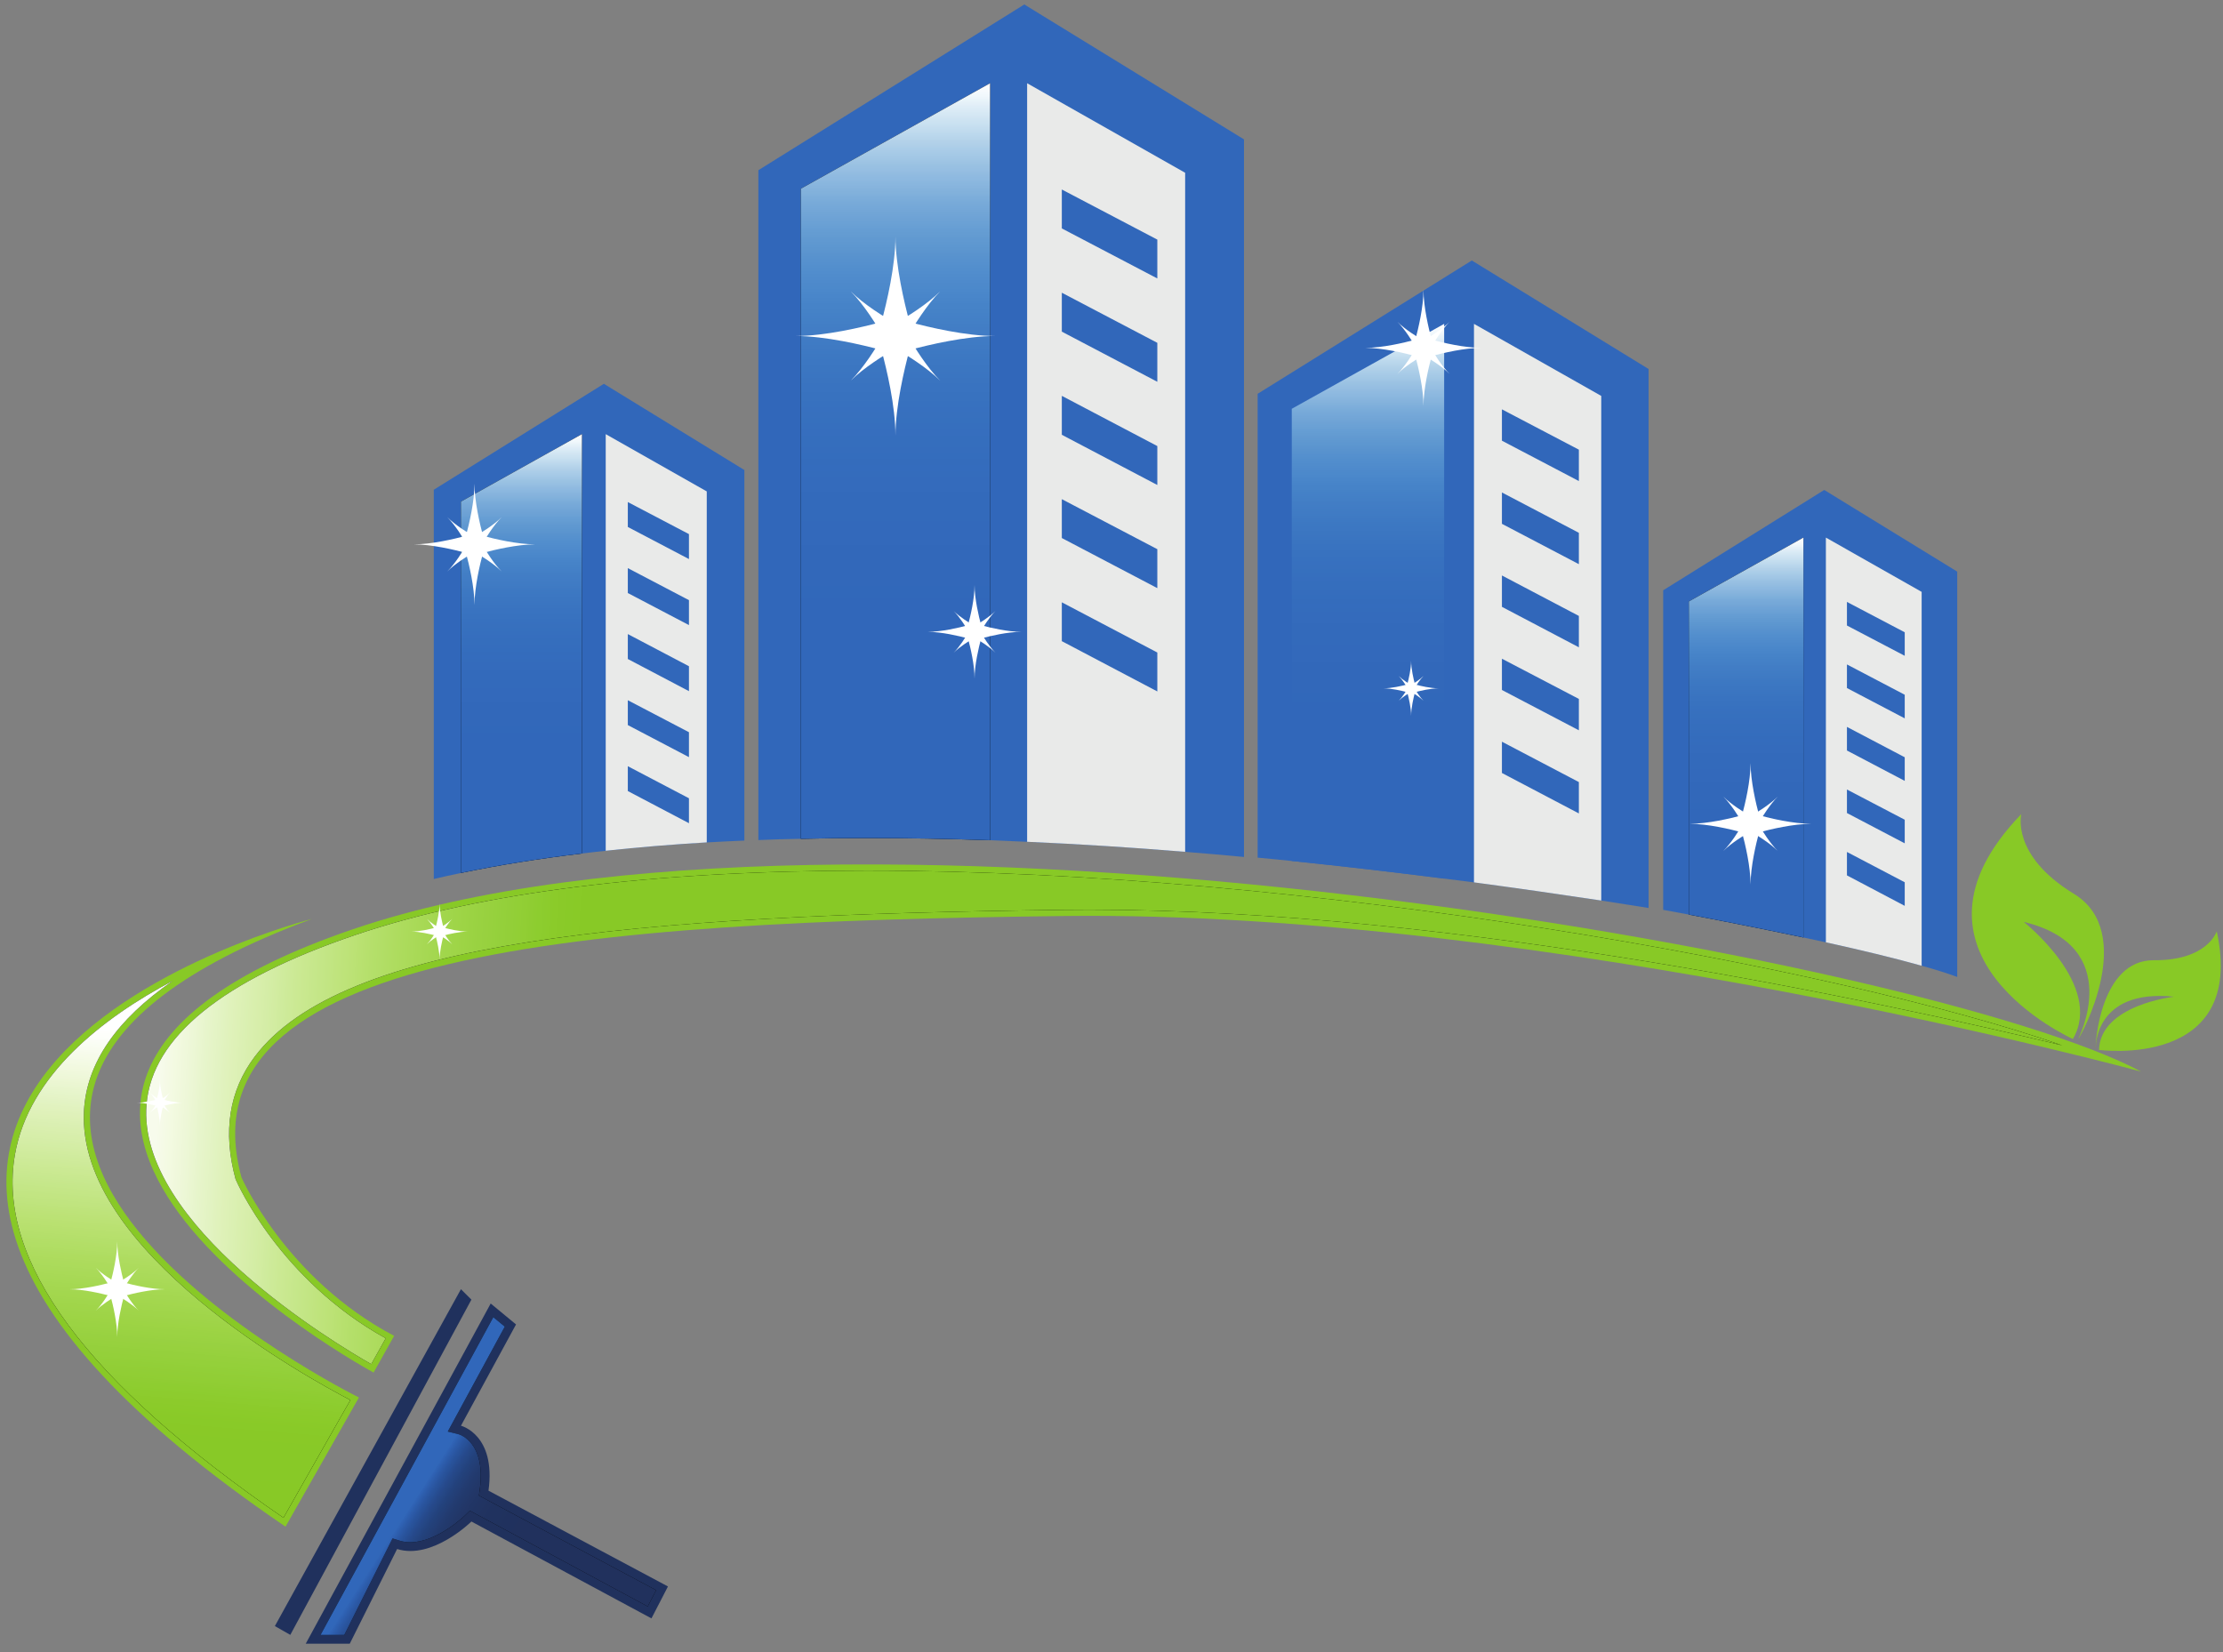 <svg width="257" height="191" viewBox="0 0 257 191" fill="none" xmlns="http://www.w3.org/2000/svg">
<rect x="0" y="0" width="257" height="191" fill="#808080" stroke="none"/>
<path d="M86.058 54.344V97.186C84.58 97.248 83.136 97.32 81.709 97.4C77.657 97.644 73.757 97.96 70.029 98.367C69.101 98.46 68.186 98.572 67.279 98.684C62.309 99.275 57.647 100.028 53.287 100.934C52.228 101.158 51.179 101.382 50.148 101.629V56.625L69.814 44.375L86.058 54.344Z" fill="#3167BA"/>
<path d="M79.65 64.637L72.582 60.928V58.047L79.65 61.754V64.637ZM79.65 72.273L72.582 68.566V65.686L79.65 69.39V72.273ZM79.65 79.911L72.582 76.193V73.312L79.65 77.029V79.911ZM79.65 87.539L72.582 83.833V80.96L79.65 84.657V87.539ZM79.65 95.178L72.582 91.461V88.588L79.65 92.295V95.178ZM70.027 50.195V98.363C73.755 97.956 77.656 97.64 81.708 97.396V56.815L70.027 50.195Z" fill="#E9EAE9"/>
<path d="M67.278 50.195V98.68C62.308 99.271 57.645 100.025 53.285 100.93V57.995L67.278 50.195Z" fill="black"/>
<path d="M67.278 50.195V98.68C62.308 99.271 57.645 100.025 53.285 100.93V57.995L67.278 50.195Z" fill="url(#paint0_linear_37_39711)"/>
<path d="M190.591 42.663V104.979C188.782 104.698 186.952 104.415 185.12 104.119C180.287 103.39 175.381 102.686 170.407 102.018C169.267 101.876 168.113 101.722 166.959 101.583C161.157 100.839 155.277 100.16 149.34 99.545C148.035 99.418 146.717 99.276 145.395 99.159V45.532L170.156 30.117L190.591 42.663Z" fill="#3167BA"/>
<path d="M182.532 55.618L173.637 50.953V47.328L182.532 51.99V55.618ZM182.532 65.228L173.637 60.564V56.94L182.532 61.603V65.228ZM182.532 74.84L173.637 70.161V66.536L182.532 71.213V74.84ZM182.532 84.436L173.637 79.775V76.16L182.532 80.809V84.436ZM182.532 94.048L173.637 89.372V85.755L182.532 90.421V94.048ZM170.406 37.445V102.019C175.381 102.686 180.287 103.391 185.119 104.119V45.775L170.406 37.445Z" fill="#E9EAE9"/>
<path d="M166.959 37.445V101.583C161.157 100.84 155.277 100.16 149.34 99.546V47.264L166.959 37.445Z" fill="url(#paint1_linear_37_39711)"/>
<path d="M226.274 66.089V112.953C225.143 112.536 223.753 112.099 222.163 111.659C218.992 110.766 215.074 109.825 211.091 108.95C210.225 108.766 209.36 108.575 208.494 108.392C203.495 107.33 198.64 106.385 195.247 105.743C194.054 105.519 193.046 105.336 192.281 105.193V68.248L210.9 56.648L226.274 66.089Z" fill="#3167BA"/>
<path d="M220.205 75.824L213.524 72.32V69.593L220.205 73.103V75.824ZM220.205 83.055L213.524 79.551V76.822L220.205 80.325V83.055ZM220.205 90.284L213.524 86.772V84.043L220.205 87.554V90.284ZM220.205 97.505L213.524 94.001V91.282L220.205 94.775V97.505ZM220.205 104.734L213.524 101.211V98.503L220.205 102.006V104.734ZM211.09 62.156V108.95C215.072 109.825 218.991 110.765 222.161 111.659V68.43L211.09 62.156Z" fill="#E9EAE9"/>
<path d="M208.493 62.156V108.391C203.494 107.33 198.639 106.385 195.246 105.742V69.539L208.493 62.156Z" fill="black"/>
<path d="M208.493 62.156V108.391C203.494 107.33 198.639 106.385 195.246 105.742V69.539L208.493 62.156Z" fill="url(#paint2_linear_37_39711)"/>
<path d="M143.818 16.115V99.082C141.555 98.866 139.288 98.673 137.014 98.49C130.924 97.989 124.815 97.595 118.746 97.328C117.32 97.258 115.883 97.196 114.459 97.145C109.662 96.983 104.905 96.891 100.212 96.891C97.615 96.891 95.068 96.921 92.584 96.983C90.925 97.012 89.286 97.053 87.676 97.126V19.679L118.42 0.516L143.818 16.115Z" fill="#3167BA"/>
<path d="M133.798 32.195L122.757 26.41V21.91L133.798 27.703V32.195ZM133.798 44.142L122.757 38.344V33.844L133.798 39.638V44.142ZM133.798 56.074L122.757 50.27V45.768L133.798 51.574V56.074ZM133.798 68L122.757 62.206V57.713L133.798 63.496V68ZM133.798 79.944L122.757 74.13V69.639L133.798 75.444V79.944ZM118.746 9.625V97.327C124.815 97.594 130.924 97.988 137.014 98.489V19.974L118.746 9.625Z" fill="#E9EAE9"/>
<path d="M114.461 9.625V97.144C109.664 96.982 104.907 96.89 100.214 96.89C97.617 96.89 95.07 96.92 92.586 96.982V21.817L114.461 9.625Z" fill="black"/>
<path d="M114.461 9.625V97.144C109.664 96.982 104.907 96.89 100.214 96.89C97.617 96.89 95.07 96.92 92.586 96.982V21.817L114.461 9.625Z" fill="url(#paint3_linear_37_39711)"/>
<path d="M247.538 123.899C247.538 123.899 178.779 105.226 123.035 105.907C67.293 106.588 20.785 109.981 27.914 136.119C27.914 136.119 33.007 147.829 45.566 154.45L43.192 158.693C43.192 158.693 -15.96 126.782 40.815 107.434C97.588 88.088 223.099 110.829 247.538 123.899Z" fill="#88C926"/>
<path d="M42.919 157.721C38.834 155.39 15.783 141.577 16.941 127.681C17.588 119.927 25.699 113.342 41.047 108.111C55.556 103.164 75.463 100.656 100.217 100.656C151.428 100.656 212.359 111.791 238.419 120.865C218.174 115.983 168.549 105.177 126.033 105.177C125.027 105.177 124.029 105.182 123.029 105.195C72.695 105.807 39.484 108.861 29.451 122.167C26.489 126.092 25.739 130.848 27.228 136.305L27.243 136.357L27.264 136.401C27.471 136.88 32.427 148.027 44.594 154.733L42.919 157.721Z" fill="black"/>
<path d="M42.919 157.721C38.834 155.39 15.783 141.577 16.941 127.681C17.588 119.927 25.699 113.342 41.047 108.111C55.556 103.164 75.463 100.656 100.217 100.656C151.428 100.656 212.359 111.791 238.419 120.865C218.174 115.983 168.549 105.177 126.033 105.177C125.027 105.177 124.029 105.182 123.029 105.195C72.695 105.807 39.484 108.861 29.451 122.167C26.489 126.092 25.739 130.848 27.228 136.305L27.243 136.357L27.264 136.401C27.471 136.88 32.427 148.027 44.594 154.733L42.919 157.721Z" fill="url(#paint4_linear_37_39711)"/>
<path d="M36.063 106.242C36.063 106.242 -41.331 125.933 33.008 176.512L41.495 161.576C41.495 161.576 -24.697 128.742 36.063 106.242Z" fill="#88C926"/>
<path d="M32.77 175.483C10.016 159.872 -0.428 145.743 1.73 133.478C3.341 124.319 11.833 117.719 19.989 113.391C13.442 117.901 9.998 122.932 9.706 128.436C8.842 144.735 35.744 159.404 40.507 161.869L32.77 175.483Z" fill="black"/>
<path d="M32.77 175.483C10.016 159.872 -0.428 145.743 1.73 133.478C3.341 124.319 11.833 117.719 19.989 113.391C13.442 117.901 9.998 122.932 9.706 128.436C8.842 144.735 35.744 159.404 40.507 161.869L32.77 175.483Z" fill="url(#paint5_linear_37_39711)"/>
<path d="M53.289 149.055L54.499 150.262L33.561 189.022L31.777 188.006L53.289 149.055Z" fill="#20315D"/>
<path d="M56.729 150.711L59.657 153.13L53.291 164.842C53.291 164.842 57.365 165.859 56.475 172.35L77.222 183.426L75.314 187.117L54.5 175.916C54.5 175.916 49.984 180.37 45.909 179.097L40.435 190.045H35.344L56.729 150.711Z" fill="#20315D"/>
<path d="M37.055 189.03L57.031 152.289L58.36 153.383L51.768 165.515L53.045 165.833C53.161 165.868 56.209 166.784 55.466 172.218L55.369 172.92L75.857 183.855L74.882 185.736L54.322 174.668L53.786 175.194C53.753 175.225 50.57 178.314 47.445 178.314C47.014 178.314 46.599 178.254 46.211 178.131L45.383 177.872L39.804 189.03H37.055Z" fill="black"/>
<path d="M37.055 189.03L57.031 152.289L58.36 153.383L51.768 165.515L53.045 165.833C53.161 165.868 56.209 166.784 55.466 172.218L55.369 172.92L75.857 183.855L74.882 185.736L54.322 174.668L53.786 175.194C53.753 175.225 50.57 178.314 47.445 178.314C47.014 178.314 46.599 178.254 46.211 178.131L45.383 177.872L39.804 189.03H37.055Z" fill="url(#paint6_linear_37_39711)"/>
<path d="M51.276 108.168C51.92 107.996 53.115 107.714 54.083 107.709C53.118 107.709 51.92 107.423 51.276 107.251C51.106 106.608 50.822 105.414 50.818 104.445C50.818 105.41 50.533 106.608 50.359 107.251C49.716 107.423 48.519 107.709 47.551 107.709C48.522 107.714 49.718 107.996 50.359 108.168C50.533 108.813 50.818 110.009 50.818 110.974C50.822 110.005 51.106 108.811 51.276 108.168Z" fill="white"/>
<path d="M50.816 108.121C51.181 108.333 51.845 108.741 52.283 109.175C51.847 108.741 51.44 108.076 51.23 107.709C51.44 107.345 51.847 106.682 52.283 106.242C51.847 106.679 51.183 107.089 50.816 107.298C50.447 107.089 49.783 106.679 49.352 106.242C49.783 106.682 50.194 107.345 50.404 107.709C50.194 108.079 49.783 108.741 49.352 109.175C49.786 108.741 50.451 108.333 50.816 108.121Z" fill="white"/>
<path d="M18.859 127.866C19.376 127.73 20.337 127.5 21.12 127.496C20.341 127.496 19.376 127.27 18.859 127.129C18.722 126.611 18.491 125.649 18.488 124.867C18.488 125.644 18.261 126.611 18.122 127.129C17.602 127.27 16.638 127.496 15.859 127.496C16.642 127.5 17.602 127.73 18.122 127.866C18.261 128.385 18.488 129.351 18.488 130.127C18.491 129.346 18.722 128.383 18.859 127.866Z" fill="white"/>
<path d="M18.489 127.833C18.785 128.003 19.318 128.332 19.671 128.68C19.321 128.332 18.992 127.796 18.822 127.5C18.992 127.206 19.321 126.674 19.671 126.32C19.321 126.67 18.786 127.001 18.489 127.169C18.195 127.001 17.658 126.67 17.309 126.32C17.658 126.674 17.991 127.206 18.159 127.5C17.991 127.797 17.658 128.332 17.309 128.68C17.662 128.332 18.197 128.003 18.489 127.833Z" fill="white"/>
<path d="M14.333 149.836C15.418 149.545 17.441 149.066 19.083 149.06C17.447 149.06 15.42 148.576 14.333 148.284C14.041 147.199 13.563 145.174 13.553 143.531C13.553 145.169 13.075 147.195 12.781 148.284C11.693 148.576 9.663 149.06 8.027 149.06C9.67 149.066 11.693 149.545 12.781 149.836C13.075 150.927 13.553 152.954 13.553 154.584C13.563 152.944 14.041 150.923 14.333 149.836Z" fill="white"/>
<path d="M13.554 149.756C14.175 150.113 15.299 150.805 16.038 151.536C15.304 150.805 14.608 149.68 14.253 149.059C14.608 148.441 15.304 147.318 16.038 146.578C15.304 147.314 14.175 148.004 13.554 148.361C12.936 148.004 11.807 147.314 11.074 146.578C11.807 147.318 12.505 148.441 12.858 149.059C12.505 149.68 11.807 150.805 11.074 151.536C11.813 150.805 12.936 150.113 13.554 149.756Z" fill="white"/>
<path d="M55.84 63.924C57.218 63.551 59.789 62.943 61.874 62.934C59.796 62.934 57.221 62.323 55.84 61.952C55.47 60.569 54.862 57.998 54.855 55.914C54.855 57.992 54.242 60.565 53.869 61.952C52.488 62.323 49.91 62.934 47.832 62.934C49.919 62.943 52.488 63.551 53.869 63.924C54.242 65.305 54.855 67.879 54.855 69.953C54.862 67.871 55.47 65.301 55.84 63.924Z" fill="white"/>
<path d="M54.854 63.815C55.639 64.271 57.064 65.15 58.007 66.08C57.073 65.15 56.19 63.719 55.738 62.934C56.19 62.145 57.073 60.722 58.007 59.781C57.073 60.713 55.641 61.595 54.854 62.044C54.065 61.595 52.632 60.713 51.699 59.781C52.632 60.722 53.516 62.145 53.965 62.934C53.516 63.72 52.632 65.15 51.699 66.08C52.639 65.15 54.067 64.271 54.854 63.815Z" fill="white"/>
<path d="M203.366 96.234C204.745 95.865 207.316 95.254 209.4 95.246C207.324 95.246 204.746 94.634 203.366 94.263C202.997 92.883 202.389 90.311 202.381 88.227C202.381 90.305 201.768 92.878 201.395 94.263C200.015 94.634 197.437 95.246 195.359 95.246C197.446 95.254 200.015 95.865 201.395 96.234C201.768 97.616 202.381 100.192 202.381 102.266C202.389 100.181 202.997 97.614 203.366 96.234Z" fill="white"/>
<path d="M202.381 96.129C203.166 96.585 204.591 97.464 205.534 98.393C204.602 97.464 203.718 96.033 203.264 95.246C203.718 94.46 204.602 93.036 205.534 92.094C204.602 93.026 203.17 93.908 202.381 94.359C201.592 93.908 200.159 93.026 199.227 92.094C200.159 93.036 201.044 94.46 201.492 95.246C201.044 96.035 200.159 97.464 199.227 98.393C200.168 97.464 201.595 96.585 202.381 96.129Z" fill="white"/>
<path d="M105.142 40.468C107.407 39.857 111.621 38.862 115.04 38.847C111.634 38.847 107.407 37.841 105.142 37.231C104.535 34.966 103.535 30.75 103.522 27.328C103.522 30.733 102.518 34.964 101.906 37.231C99.637 37.841 95.41 38.847 92.004 38.847C95.425 38.862 99.637 39.857 101.906 40.468C102.518 42.737 103.522 46.957 103.522 50.367C103.535 46.948 104.535 42.729 105.142 40.468Z" fill="white"/>
<path d="M103.523 40.297C104.81 41.044 107.152 42.484 108.698 44.014C107.167 42.484 105.716 40.142 104.977 38.847C105.716 37.561 107.167 35.22 108.698 33.68C107.167 35.206 104.816 36.651 103.523 37.392C102.23 36.651 99.878 35.206 98.348 33.68C99.878 35.22 101.33 37.561 102.068 38.847C101.33 40.142 99.878 42.484 98.348 44.014C99.894 42.484 102.232 41.044 103.523 40.297Z" fill="white"/>
<path d="M113.429 73.812C114.492 73.527 116.472 73.058 118.078 73.052C116.48 73.052 114.492 72.58 113.429 72.292C113.145 71.228 112.675 69.248 112.669 67.641C112.669 69.24 112.196 71.226 111.908 72.292C110.844 72.58 108.859 73.052 107.258 73.052C108.865 73.058 110.844 73.527 111.908 73.812C112.196 74.878 112.669 76.862 112.669 78.46C112.675 76.853 113.145 74.874 113.429 73.812Z" fill="white"/>
<path d="M112.671 73.734C113.275 74.083 114.374 74.763 115.1 75.48C114.381 74.763 113.701 73.661 113.353 73.054C113.701 72.448 114.381 71.35 115.1 70.625C114.381 71.344 113.277 72.023 112.671 72.372C112.061 72.023 110.959 71.344 110.238 70.625C110.959 71.35 111.64 72.448 111.986 73.054C111.64 73.661 110.959 74.763 110.238 75.48C110.964 74.763 112.064 74.083 112.671 73.734Z" fill="white"/>
<path d="M165.512 41.165C166.835 40.805 169.293 40.226 171.29 40.218C169.299 40.218 166.835 39.632 165.512 39.275C165.161 37.959 164.573 35.496 164.568 33.5C164.568 35.486 163.98 37.955 163.629 39.275C162.306 39.632 159.835 40.218 157.852 40.218C159.848 40.226 162.306 40.805 163.629 41.165C163.98 42.487 164.568 44.95 164.568 46.933C164.573 44.939 165.161 42.485 165.512 41.165Z" fill="white"/>
<path d="M164.566 41.064C165.319 41.498 166.685 42.337 167.586 43.233C166.691 42.337 165.851 40.972 165.411 40.216C165.851 39.465 166.691 38.103 167.586 37.203C166.691 38.093 165.319 38.937 164.566 39.37C163.811 38.937 162.442 38.093 161.551 37.203C162.442 38.103 163.286 39.465 163.719 40.216C163.286 40.972 162.442 42.337 161.551 43.233C162.448 42.337 163.811 41.498 164.566 41.064Z" fill="white"/>
<path d="M163.584 80.034C164.215 79.864 165.381 79.587 166.329 79.583C165.384 79.583 164.215 79.305 163.584 79.135C163.418 78.508 163.141 77.34 163.139 76.391C163.139 77.336 162.858 78.506 162.693 79.135C162.059 79.305 160.89 79.583 159.941 79.583C160.892 79.587 162.059 79.864 162.693 80.034C162.858 80.661 163.139 81.833 163.139 82.776C163.141 81.827 163.418 80.661 163.584 80.034Z" fill="white"/>
<path d="M163.139 79.993C163.491 80.2 164.145 80.598 164.57 81.022C164.148 80.598 163.745 79.949 163.542 79.59C163.745 79.23 164.148 78.584 164.57 78.156C164.148 78.581 163.496 78.98 163.139 79.186C162.78 78.98 162.127 78.581 161.703 78.156C162.127 78.584 162.529 79.23 162.736 79.59C162.529 79.949 162.127 80.598 161.703 81.022C162.132 80.598 162.78 80.2 163.139 79.993Z" fill="white"/>
<path d="M233.685 94.125C233.685 94.125 232.436 98.873 239.764 103.343C247.094 107.815 240.587 119.803 240.257 120.129C240.257 120.129 245.796 109.432 233.96 106.587C233.96 106.587 243.257 113.909 239.647 120.129C239.647 120.129 217.949 110.389 233.685 94.125Z" fill="#88C926"/>
<path d="M256.278 107.672C256.278 107.672 255.23 111.071 249.01 111.02C242.791 110.968 242.207 120.834 242.288 121.159C242.288 121.159 242.099 114.303 251.341 115.236C251.341 115.236 242.818 116.183 242.664 121.391C242.664 121.391 259.743 123.701 256.278 107.672Z" fill="#88C926"/>
<defs>
<linearGradient id="paint0_linear_37_39711" x1="60.281" y1="50.195" x2="60.281" y2="100.93" gradientUnits="userSpaceOnUse">
<stop stop-color="white"/>
<stop offset="0.004" stop-color="#FCFDFE"/>
<stop offset="0.008" stop-color="#F8FBFD"/>
<stop offset="0.012" stop-color="#F5F9FD"/>
<stop offset="0.016" stop-color="#F1F8FC"/>
<stop offset="0.02" stop-color="#EDF5FB"/>
<stop offset="0.023" stop-color="#E8F3F9"/>
<stop offset="0.027" stop-color="#E4F0F8"/>
<stop offset="0.031" stop-color="#DFEDF7"/>
<stop offset="0.035" stop-color="#DBEBF6"/>
<stop offset="0.039" stop-color="#D7E9F4"/>
<stop offset="0.043" stop-color="#D3E6F3"/>
<stop offset="0.047" stop-color="#CFE4F2"/>
<stop offset="0.051" stop-color="#CCE2F1"/>
<stop offset="0.055" stop-color="#C8E0F0"/>
<stop offset="0.059" stop-color="#C4DDEF"/>
<stop offset="0.062" stop-color="#C1DBEE"/>
<stop offset="0.066" stop-color="#BDD9ED"/>
<stop offset="0.07" stop-color="#B9D6EC"/>
<stop offset="0.074" stop-color="#B6D4EA"/>
<stop offset="0.078" stop-color="#B2D1E9"/>
<stop offset="0.082" stop-color="#AFCFE8"/>
<stop offset="0.086" stop-color="#ABCDE8"/>
<stop offset="0.09" stop-color="#A8CBE7"/>
<stop offset="0.094" stop-color="#A5C9E6"/>
<stop offset="0.098" stop-color="#A2C7E5"/>
<stop offset="0.102" stop-color="#9FC5E4"/>
<stop offset="0.105" stop-color="#9CC3E3"/>
<stop offset="0.109" stop-color="#99C1E2"/>
<stop offset="0.113" stop-color="#97BFE2"/>
<stop offset="0.117" stop-color="#94BDE1"/>
<stop offset="0.121" stop-color="#91BBE0"/>
<stop offset="0.125" stop-color="#8EB9E0"/>
<stop offset="0.129" stop-color="#8CB8DF"/>
<stop offset="0.133" stop-color="#89B6DE"/>
<stop offset="0.137" stop-color="#87B4DD"/>
<stop offset="0.141" stop-color="#84B2DC"/>
<stop offset="0.145" stop-color="#81B1DB"/>
<stop offset="0.148" stop-color="#7FAFDB"/>
<stop offset="0.152" stop-color="#7CADDA"/>
<stop offset="0.156" stop-color="#79ABD9"/>
<stop offset="0.16" stop-color="#77A9D8"/>
<stop offset="0.164" stop-color="#75A8D8"/>
<stop offset="0.168" stop-color="#73A6D7"/>
<stop offset="0.172" stop-color="#71A5D6"/>
<stop offset="0.176" stop-color="#6FA3D6"/>
<stop offset="0.18" stop-color="#6DA2D5"/>
<stop offset="0.184" stop-color="#6BA1D5"/>
<stop offset="0.188" stop-color="#69A0D4"/>
<stop offset="0.191" stop-color="#679ED4"/>
<stop offset="0.195" stop-color="#659DD3"/>
<stop offset="0.199" stop-color="#649CD2"/>
<stop offset="0.203" stop-color="#629AD1"/>
<stop offset="0.207" stop-color="#6099D1"/>
<stop offset="0.211" stop-color="#5F98D0"/>
<stop offset="0.215" stop-color="#5D97D0"/>
<stop offset="0.219" stop-color="#5C96CF"/>
<stop offset="0.223" stop-color="#5B94CF"/>
<stop offset="0.227" stop-color="#5993CE"/>
<stop offset="0.23" stop-color="#5892CE"/>
<stop offset="0.234" stop-color="#5691CE"/>
<stop offset="0.238" stop-color="#5590CE"/>
<stop offset="0.242" stop-color="#538FCD"/>
<stop offset="0.246" stop-color="#528ECD"/>
<stop offset="0.25" stop-color="#518DCD"/>
<stop offset="0.254" stop-color="#508CCC"/>
<stop offset="0.258" stop-color="#4F8BCC"/>
<stop offset="0.262" stop-color="#4E8ACC"/>
<stop offset="0.266" stop-color="#4D89CB"/>
<stop offset="0.27" stop-color="#4C89CB"/>
<stop offset="0.273" stop-color="#4B88CB"/>
<stop offset="0.277" stop-color="#4A87CA"/>
<stop offset="0.281" stop-color="#4986CA"/>
<stop offset="0.285" stop-color="#4885C9"/>
<stop offset="0.289" stop-color="#4784C9"/>
<stop offset="0.293" stop-color="#4683C8"/>
<stop offset="0.297" stop-color="#4683C8"/>
<stop offset="0.301" stop-color="#4582C7"/>
<stop offset="0.305" stop-color="#4481C7"/>
<stop offset="0.309" stop-color="#4480C7"/>
<stop offset="0.312" stop-color="#4380C6"/>
<stop offset="0.316" stop-color="#437FC6"/>
<stop offset="0.32" stop-color="#427EC5"/>
<stop offset="0.324" stop-color="#427DC5"/>
<stop offset="0.328" stop-color="#417DC5"/>
<stop offset="0.332" stop-color="#417CC5"/>
<stop offset="0.336" stop-color="#407CC4"/>
<stop offset="0.34" stop-color="#407BC4"/>
<stop offset="0.344" stop-color="#3F7BC4"/>
<stop offset="0.348" stop-color="#3F7AC3"/>
<stop offset="0.352" stop-color="#3E79C3"/>
<stop offset="0.355" stop-color="#3D79C3"/>
<stop offset="0.359" stop-color="#3D78C2"/>
<stop offset="0.363" stop-color="#3C78C2"/>
<stop offset="0.367" stop-color="#3C77C2"/>
<stop offset="0.371" stop-color="#3C77C2"/>
<stop offset="0.375" stop-color="#3B76C1"/>
<stop offset="0.379" stop-color="#3B76C1"/>
<stop offset="0.383" stop-color="#3B75C1"/>
<stop offset="0.387" stop-color="#3A75C1"/>
<stop offset="0.391" stop-color="#3A74C0"/>
<stop offset="0.395" stop-color="#3A74C0"/>
<stop offset="0.398" stop-color="#3973C0"/>
<stop offset="0.406" stop-color="#3973C0"/>
<stop offset="0.41" stop-color="#3872BF"/>
<stop offset="0.414" stop-color="#3872BF"/>
<stop offset="0.418" stop-color="#3872BF"/>
<stop offset="0.422" stop-color="#3771BF"/>
<stop offset="0.426" stop-color="#3771BF"/>
<stop offset="0.43" stop-color="#3770BF"/>
<stop offset="0.438" stop-color="#3770BE"/>
<stop offset="0.445" stop-color="#3670BE"/>
<stop offset="0.453" stop-color="#366FBE"/>
<stop offset="0.461" stop-color="#366EBE"/>
<stop offset="0.469" stop-color="#356EBD"/>
<stop offset="0.477" stop-color="#356EBD"/>
<stop offset="0.484" stop-color="#356DBD"/>
<stop offset="0.492" stop-color="#346DBD"/>
<stop offset="0.5" stop-color="#346CBC"/>
<stop offset="0.508" stop-color="#346CBD"/>
<stop offset="0.516" stop-color="#346CBC"/>
<stop offset="0.523" stop-color="#346BBC"/>
<stop offset="0.531" stop-color="#346BBC"/>
<stop offset="0.547" stop-color="#336ABB"/>
<stop offset="0.562" stop-color="#336ABB"/>
<stop offset="0.594" stop-color="#3369BB"/>
<stop offset="0.625" stop-color="#3268BA"/>
<stop offset="0.641" stop-color="#3268BA"/>
<stop offset="0.656" stop-color="#3268BA"/>
<stop offset="0.672" stop-color="#3168BA"/>
<stop offset="0.688" stop-color="#3167BA"/>
<stop offset="0.75" stop-color="#3167BA"/>
<stop offset="0.766" stop-color="#3167BA"/>
<stop offset="0.781" stop-color="#3167BA"/>
<stop offset="0.812" stop-color="#3167BA"/>
<stop offset="0.875" stop-color="#3167BA"/>
<stop offset="1" stop-color="#3167BA"/>
</linearGradient>
<linearGradient id="paint1_linear_37_39711" x1="158.148" y1="37.445" x2="158.148" y2="101.583" gradientUnits="userSpaceOnUse">
<stop stop-color="white"/>
<stop offset="0.004" stop-color="#FCFDFE"/>
<stop offset="0.008" stop-color="#F8FBFD"/>
<stop offset="0.012" stop-color="#F5F9FD"/>
<stop offset="0.016" stop-color="#F1F8FC"/>
<stop offset="0.02" stop-color="#EDF5FB"/>
<stop offset="0.023" stop-color="#E8F3F9"/>
<stop offset="0.027" stop-color="#E4F0F8"/>
<stop offset="0.031" stop-color="#DFEDF7"/>
<stop offset="0.035" stop-color="#DBEBF6"/>
<stop offset="0.039" stop-color="#D7E9F4"/>
<stop offset="0.043" stop-color="#D3E6F3"/>
<stop offset="0.047" stop-color="#CFE4F2"/>
<stop offset="0.051" stop-color="#CCE2F1"/>
<stop offset="0.055" stop-color="#C8E0F0"/>
<stop offset="0.059" stop-color="#C4DDEF"/>
<stop offset="0.062" stop-color="#C1DBEE"/>
<stop offset="0.066" stop-color="#BDD9ED"/>
<stop offset="0.07" stop-color="#B9D6EC"/>
<stop offset="0.074" stop-color="#B6D4EA"/>
<stop offset="0.078" stop-color="#B2D1E9"/>
<stop offset="0.082" stop-color="#AFCFE8"/>
<stop offset="0.086" stop-color="#ABCDE8"/>
<stop offset="0.09" stop-color="#A8CBE7"/>
<stop offset="0.094" stop-color="#A5C9E6"/>
<stop offset="0.098" stop-color="#A2C7E5"/>
<stop offset="0.102" stop-color="#9FC5E4"/>
<stop offset="0.105" stop-color="#9CC3E3"/>
<stop offset="0.109" stop-color="#99C1E2"/>
<stop offset="0.113" stop-color="#97BFE2"/>
<stop offset="0.117" stop-color="#94BDE1"/>
<stop offset="0.121" stop-color="#91BBE0"/>
<stop offset="0.125" stop-color="#8EB9E0"/>
<stop offset="0.129" stop-color="#8CB8DF"/>
<stop offset="0.133" stop-color="#89B6DE"/>
<stop offset="0.137" stop-color="#87B4DD"/>
<stop offset="0.141" stop-color="#84B2DC"/>
<stop offset="0.145" stop-color="#81B1DB"/>
<stop offset="0.148" stop-color="#7FAFDB"/>
<stop offset="0.152" stop-color="#7CADDA"/>
<stop offset="0.156" stop-color="#79ABD9"/>
<stop offset="0.16" stop-color="#77A9D8"/>
<stop offset="0.164" stop-color="#75A8D8"/>
<stop offset="0.168" stop-color="#73A6D7"/>
<stop offset="0.172" stop-color="#71A5D6"/>
<stop offset="0.176" stop-color="#6FA3D6"/>
<stop offset="0.18" stop-color="#6DA2D5"/>
<stop offset="0.184" stop-color="#6BA1D5"/>
<stop offset="0.188" stop-color="#69A0D4"/>
<stop offset="0.191" stop-color="#679ED4"/>
<stop offset="0.195" stop-color="#659DD3"/>
<stop offset="0.199" stop-color="#649CD2"/>
<stop offset="0.203" stop-color="#629AD1"/>
<stop offset="0.207" stop-color="#6099D1"/>
<stop offset="0.211" stop-color="#5F98D0"/>
<stop offset="0.215" stop-color="#5D97D0"/>
<stop offset="0.219" stop-color="#5C96CF"/>
<stop offset="0.223" stop-color="#5B94CF"/>
<stop offset="0.227" stop-color="#5993CE"/>
<stop offset="0.23" stop-color="#5892CE"/>
<stop offset="0.234" stop-color="#5691CE"/>
<stop offset="0.238" stop-color="#5590CE"/>
<stop offset="0.242" stop-color="#538FCD"/>
<stop offset="0.246" stop-color="#528ECD"/>
<stop offset="0.25" stop-color="#518DCD"/>
<stop offset="0.254" stop-color="#508CCC"/>
<stop offset="0.258" stop-color="#4F8BCC"/>
<stop offset="0.262" stop-color="#4E8ACC"/>
<stop offset="0.266" stop-color="#4D89CB"/>
<stop offset="0.27" stop-color="#4C89CB"/>
<stop offset="0.273" stop-color="#4B88CB"/>
<stop offset="0.277" stop-color="#4A87CA"/>
<stop offset="0.281" stop-color="#4986CA"/>
<stop offset="0.285" stop-color="#4885C9"/>
<stop offset="0.289" stop-color="#4784C9"/>
<stop offset="0.293" stop-color="#4683C8"/>
<stop offset="0.297" stop-color="#4683C8"/>
<stop offset="0.301" stop-color="#4582C7"/>
<stop offset="0.305" stop-color="#4481C7"/>
<stop offset="0.309" stop-color="#4480C7"/>
<stop offset="0.312" stop-color="#4380C6"/>
<stop offset="0.316" stop-color="#437FC6"/>
<stop offset="0.32" stop-color="#427EC5"/>
<stop offset="0.324" stop-color="#427DC5"/>
<stop offset="0.328" stop-color="#417DC5"/>
<stop offset="0.332" stop-color="#417CC5"/>
<stop offset="0.336" stop-color="#407CC4"/>
<stop offset="0.34" stop-color="#407BC4"/>
<stop offset="0.344" stop-color="#3F7BC4"/>
<stop offset="0.348" stop-color="#3F7AC3"/>
<stop offset="0.352" stop-color="#3E79C3"/>
<stop offset="0.355" stop-color="#3D79C3"/>
<stop offset="0.359" stop-color="#3D78C2"/>
<stop offset="0.363" stop-color="#3C78C2"/>
<stop offset="0.367" stop-color="#3C77C2"/>
<stop offset="0.371" stop-color="#3C77C2"/>
<stop offset="0.375" stop-color="#3B76C1"/>
<stop offset="0.379" stop-color="#3B76C1"/>
<stop offset="0.383" stop-color="#3B75C1"/>
<stop offset="0.387" stop-color="#3A75C1"/>
<stop offset="0.391" stop-color="#3A74C0"/>
<stop offset="0.395" stop-color="#3A74C0"/>
<stop offset="0.398" stop-color="#3973C0"/>
<stop offset="0.406" stop-color="#3973C0"/>
<stop offset="0.41" stop-color="#3872BF"/>
<stop offset="0.414" stop-color="#3872BF"/>
<stop offset="0.418" stop-color="#3872BF"/>
<stop offset="0.422" stop-color="#3771BF"/>
<stop offset="0.426" stop-color="#3771BF"/>
<stop offset="0.43" stop-color="#3770BF"/>
<stop offset="0.438" stop-color="#3770BE"/>
<stop offset="0.445" stop-color="#3670BE"/>
<stop offset="0.453" stop-color="#366FBE"/>
<stop offset="0.461" stop-color="#366EBE"/>
<stop offset="0.469" stop-color="#356EBD"/>
<stop offset="0.477" stop-color="#356EBD"/>
<stop offset="0.484" stop-color="#356DBD"/>
<stop offset="0.492" stop-color="#346DBD"/>
<stop offset="0.5" stop-color="#346CBC"/>
<stop offset="0.508" stop-color="#346CBD"/>
<stop offset="0.516" stop-color="#346CBC"/>
<stop offset="0.523" stop-color="#346BBC"/>
<stop offset="0.531" stop-color="#346BBC"/>
<stop offset="0.547" stop-color="#336ABB"/>
<stop offset="0.562" stop-color="#336ABB"/>
<stop offset="0.594" stop-color="#3369BB"/>
<stop offset="0.625" stop-color="#3268BA"/>
<stop offset="0.641" stop-color="#3268BA"/>
<stop offset="0.656" stop-color="#3268BA"/>
<stop offset="0.672" stop-color="#3168BA"/>
<stop offset="0.688" stop-color="#3167BA"/>
<stop offset="0.75" stop-color="#3167BA"/>
<stop offset="0.766" stop-color="#3167BA"/>
<stop offset="0.781" stop-color="#3167BA"/>
<stop offset="0.812" stop-color="#3167BA"/>
<stop offset="0.875" stop-color="#3167BA"/>
<stop offset="1" stop-color="#3167BA"/>
</linearGradient>
<linearGradient id="paint2_linear_37_39711" x1="201.869" y1="62.156" x2="201.869" y2="108.392" gradientUnits="userSpaceOnUse">
<stop stop-color="white"/>
<stop offset="0.004" stop-color="#FCFDFE"/>
<stop offset="0.008" stop-color="#F8FBFD"/>
<stop offset="0.012" stop-color="#F5F9FD"/>
<stop offset="0.016" stop-color="#F1F8FC"/>
<stop offset="0.02" stop-color="#EDF5FB"/>
<stop offset="0.023" stop-color="#E8F3F9"/>
<stop offset="0.027" stop-color="#E4F0F8"/>
<stop offset="0.031" stop-color="#DFEDF7"/>
<stop offset="0.035" stop-color="#DBEBF6"/>
<stop offset="0.039" stop-color="#D7E9F4"/>
<stop offset="0.043" stop-color="#D3E6F3"/>
<stop offset="0.047" stop-color="#CFE4F2"/>
<stop offset="0.051" stop-color="#CCE2F1"/>
<stop offset="0.055" stop-color="#C8E0F0"/>
<stop offset="0.059" stop-color="#C4DDEF"/>
<stop offset="0.062" stop-color="#C1DBEE"/>
<stop offset="0.066" stop-color="#BDD9ED"/>
<stop offset="0.07" stop-color="#B9D6EC"/>
<stop offset="0.074" stop-color="#B6D4EA"/>
<stop offset="0.078" stop-color="#B2D1E9"/>
<stop offset="0.082" stop-color="#AFCFE8"/>
<stop offset="0.086" stop-color="#ABCDE8"/>
<stop offset="0.09" stop-color="#A8CBE7"/>
<stop offset="0.094" stop-color="#A5C9E6"/>
<stop offset="0.098" stop-color="#A2C7E5"/>
<stop offset="0.102" stop-color="#9FC5E4"/>
<stop offset="0.105" stop-color="#9CC3E3"/>
<stop offset="0.109" stop-color="#99C1E2"/>
<stop offset="0.113" stop-color="#97BFE2"/>
<stop offset="0.117" stop-color="#94BDE1"/>
<stop offset="0.121" stop-color="#91BBE0"/>
<stop offset="0.125" stop-color="#8EB9E0"/>
<stop offset="0.129" stop-color="#8CB8DF"/>
<stop offset="0.133" stop-color="#89B6DE"/>
<stop offset="0.137" stop-color="#87B4DD"/>
<stop offset="0.141" stop-color="#84B2DC"/>
<stop offset="0.145" stop-color="#81B1DB"/>
<stop offset="0.148" stop-color="#7FAFDB"/>
<stop offset="0.152" stop-color="#7CADDA"/>
<stop offset="0.156" stop-color="#79ABD9"/>
<stop offset="0.16" stop-color="#77A9D8"/>
<stop offset="0.164" stop-color="#75A8D8"/>
<stop offset="0.168" stop-color="#73A6D7"/>
<stop offset="0.172" stop-color="#71A5D6"/>
<stop offset="0.176" stop-color="#6FA3D6"/>
<stop offset="0.18" stop-color="#6DA2D5"/>
<stop offset="0.184" stop-color="#6BA1D5"/>
<stop offset="0.188" stop-color="#69A0D4"/>
<stop offset="0.191" stop-color="#679ED4"/>
<stop offset="0.195" stop-color="#659DD3"/>
<stop offset="0.199" stop-color="#649CD2"/>
<stop offset="0.203" stop-color="#629AD1"/>
<stop offset="0.207" stop-color="#6099D1"/>
<stop offset="0.211" stop-color="#5F98D0"/>
<stop offset="0.215" stop-color="#5D97D0"/>
<stop offset="0.219" stop-color="#5C96CF"/>
<stop offset="0.223" stop-color="#5B94CF"/>
<stop offset="0.227" stop-color="#5993CE"/>
<stop offset="0.23" stop-color="#5892CE"/>
<stop offset="0.234" stop-color="#5691CE"/>
<stop offset="0.238" stop-color="#5590CE"/>
<stop offset="0.242" stop-color="#538FCD"/>
<stop offset="0.246" stop-color="#528ECD"/>
<stop offset="0.25" stop-color="#518DCD"/>
<stop offset="0.254" stop-color="#508CCC"/>
<stop offset="0.258" stop-color="#4F8BCC"/>
<stop offset="0.262" stop-color="#4E8ACC"/>
<stop offset="0.266" stop-color="#4D89CB"/>
<stop offset="0.27" stop-color="#4C89CB"/>
<stop offset="0.273" stop-color="#4B88CB"/>
<stop offset="0.277" stop-color="#4A87CA"/>
<stop offset="0.281" stop-color="#4986CA"/>
<stop offset="0.285" stop-color="#4885C9"/>
<stop offset="0.289" stop-color="#4784C9"/>
<stop offset="0.293" stop-color="#4683C8"/>
<stop offset="0.297" stop-color="#4683C8"/>
<stop offset="0.301" stop-color="#4582C7"/>
<stop offset="0.305" stop-color="#4481C7"/>
<stop offset="0.309" stop-color="#4480C7"/>
<stop offset="0.312" stop-color="#4380C6"/>
<stop offset="0.316" stop-color="#437FC6"/>
<stop offset="0.32" stop-color="#427EC5"/>
<stop offset="0.324" stop-color="#427DC5"/>
<stop offset="0.328" stop-color="#417DC5"/>
<stop offset="0.332" stop-color="#417CC5"/>
<stop offset="0.336" stop-color="#407CC4"/>
<stop offset="0.34" stop-color="#407BC4"/>
<stop offset="0.344" stop-color="#3F7BC4"/>
<stop offset="0.348" stop-color="#3F7AC3"/>
<stop offset="0.352" stop-color="#3E79C3"/>
<stop offset="0.355" stop-color="#3D79C3"/>
<stop offset="0.359" stop-color="#3D78C2"/>
<stop offset="0.363" stop-color="#3C78C2"/>
<stop offset="0.367" stop-color="#3C77C2"/>
<stop offset="0.371" stop-color="#3C77C2"/>
<stop offset="0.375" stop-color="#3B76C1"/>
<stop offset="0.379" stop-color="#3B76C1"/>
<stop offset="0.383" stop-color="#3B75C1"/>
<stop offset="0.387" stop-color="#3A75C1"/>
<stop offset="0.391" stop-color="#3A74C0"/>
<stop offset="0.395" stop-color="#3A74C0"/>
<stop offset="0.398" stop-color="#3973C0"/>
<stop offset="0.406" stop-color="#3973C0"/>
<stop offset="0.41" stop-color="#3872BF"/>
<stop offset="0.414" stop-color="#3872BF"/>
<stop offset="0.418" stop-color="#3872BF"/>
<stop offset="0.422" stop-color="#3771BF"/>
<stop offset="0.426" stop-color="#3771BF"/>
<stop offset="0.43" stop-color="#3770BF"/>
<stop offset="0.438" stop-color="#3770BE"/>
<stop offset="0.445" stop-color="#3670BE"/>
<stop offset="0.453" stop-color="#366FBE"/>
<stop offset="0.461" stop-color="#366EBE"/>
<stop offset="0.469" stop-color="#356EBD"/>
<stop offset="0.477" stop-color="#356EBD"/>
<stop offset="0.484" stop-color="#356DBD"/>
<stop offset="0.492" stop-color="#346DBD"/>
<stop offset="0.5" stop-color="#346CBC"/>
<stop offset="0.508" stop-color="#346CBD"/>
<stop offset="0.516" stop-color="#346CBC"/>
<stop offset="0.523" stop-color="#346BBC"/>
<stop offset="0.531" stop-color="#346BBC"/>
<stop offset="0.547" stop-color="#336ABB"/>
<stop offset="0.562" stop-color="#336ABB"/>
<stop offset="0.594" stop-color="#3369BB"/>
<stop offset="0.625" stop-color="#3268BA"/>
<stop offset="0.641" stop-color="#3268BA"/>
<stop offset="0.656" stop-color="#3268BA"/>
<stop offset="0.672" stop-color="#3168BA"/>
<stop offset="0.688" stop-color="#3167BA"/>
<stop offset="0.75" stop-color="#3167BA"/>
<stop offset="0.766" stop-color="#3167BA"/>
<stop offset="0.781" stop-color="#3167BA"/>
<stop offset="0.812" stop-color="#3167BA"/>
<stop offset="0.875" stop-color="#3167BA"/>
<stop offset="1" stop-color="#3167BA"/>
</linearGradient>
<linearGradient id="paint3_linear_37_39711" x1="103.522" y1="9.625" x2="103.522" y2="97.144" gradientUnits="userSpaceOnUse">
<stop stop-color="white"/>
<stop offset="0.004" stop-color="#FCFDFE"/>
<stop offset="0.008" stop-color="#F8FBFD"/>
<stop offset="0.012" stop-color="#F5F9FD"/>
<stop offset="0.016" stop-color="#F1F8FC"/>
<stop offset="0.02" stop-color="#EDF5FB"/>
<stop offset="0.023" stop-color="#E8F3F9"/>
<stop offset="0.027" stop-color="#E4F0F8"/>
<stop offset="0.031" stop-color="#DFEDF7"/>
<stop offset="0.035" stop-color="#DBEBF6"/>
<stop offset="0.039" stop-color="#D7E9F4"/>
<stop offset="0.043" stop-color="#D3E6F3"/>
<stop offset="0.047" stop-color="#CFE4F2"/>
<stop offset="0.051" stop-color="#CCE2F1"/>
<stop offset="0.055" stop-color="#C8E0F0"/>
<stop offset="0.059" stop-color="#C4DDEF"/>
<stop offset="0.062" stop-color="#C1DBEE"/>
<stop offset="0.066" stop-color="#BDD9ED"/>
<stop offset="0.07" stop-color="#B9D6EC"/>
<stop offset="0.074" stop-color="#B6D4EA"/>
<stop offset="0.078" stop-color="#B2D1E9"/>
<stop offset="0.082" stop-color="#AFCFE8"/>
<stop offset="0.086" stop-color="#ABCDE8"/>
<stop offset="0.09" stop-color="#A8CBE7"/>
<stop offset="0.094" stop-color="#A5C9E6"/>
<stop offset="0.098" stop-color="#A2C7E5"/>
<stop offset="0.102" stop-color="#9FC5E4"/>
<stop offset="0.105" stop-color="#9CC3E3"/>
<stop offset="0.109" stop-color="#99C1E2"/>
<stop offset="0.113" stop-color="#97BFE2"/>
<stop offset="0.117" stop-color="#94BDE1"/>
<stop offset="0.121" stop-color="#91BBE0"/>
<stop offset="0.125" stop-color="#8EB9E0"/>
<stop offset="0.129" stop-color="#8CB8DF"/>
<stop offset="0.133" stop-color="#89B6DE"/>
<stop offset="0.137" stop-color="#87B4DD"/>
<stop offset="0.141" stop-color="#84B2DC"/>
<stop offset="0.145" stop-color="#81B1DB"/>
<stop offset="0.148" stop-color="#7FAFDB"/>
<stop offset="0.152" stop-color="#7CADDA"/>
<stop offset="0.156" stop-color="#79ABD9"/>
<stop offset="0.16" stop-color="#77A9D8"/>
<stop offset="0.164" stop-color="#75A8D8"/>
<stop offset="0.168" stop-color="#73A6D7"/>
<stop offset="0.172" stop-color="#71A5D6"/>
<stop offset="0.176" stop-color="#6FA3D6"/>
<stop offset="0.18" stop-color="#6DA2D5"/>
<stop offset="0.184" stop-color="#6BA1D5"/>
<stop offset="0.188" stop-color="#69A0D4"/>
<stop offset="0.191" stop-color="#679ED4"/>
<stop offset="0.195" stop-color="#659DD3"/>
<stop offset="0.199" stop-color="#649CD2"/>
<stop offset="0.203" stop-color="#629AD1"/>
<stop offset="0.207" stop-color="#6099D1"/>
<stop offset="0.211" stop-color="#5F98D0"/>
<stop offset="0.215" stop-color="#5D97D0"/>
<stop offset="0.219" stop-color="#5C96CF"/>
<stop offset="0.223" stop-color="#5B94CF"/>
<stop offset="0.227" stop-color="#5993CE"/>
<stop offset="0.23" stop-color="#5892CE"/>
<stop offset="0.234" stop-color="#5691CE"/>
<stop offset="0.238" stop-color="#5590CE"/>
<stop offset="0.242" stop-color="#538FCD"/>
<stop offset="0.246" stop-color="#528ECD"/>
<stop offset="0.25" stop-color="#518DCD"/>
<stop offset="0.254" stop-color="#508CCC"/>
<stop offset="0.258" stop-color="#4F8BCC"/>
<stop offset="0.262" stop-color="#4E8ACC"/>
<stop offset="0.266" stop-color="#4D89CB"/>
<stop offset="0.27" stop-color="#4C89CB"/>
<stop offset="0.273" stop-color="#4B88CB"/>
<stop offset="0.277" stop-color="#4A87CA"/>
<stop offset="0.281" stop-color="#4986CA"/>
<stop offset="0.285" stop-color="#4885C9"/>
<stop offset="0.289" stop-color="#4784C9"/>
<stop offset="0.293" stop-color="#4683C8"/>
<stop offset="0.297" stop-color="#4683C8"/>
<stop offset="0.301" stop-color="#4582C7"/>
<stop offset="0.305" stop-color="#4481C7"/>
<stop offset="0.309" stop-color="#4480C7"/>
<stop offset="0.312" stop-color="#4380C6"/>
<stop offset="0.316" stop-color="#437FC6"/>
<stop offset="0.32" stop-color="#427EC5"/>
<stop offset="0.324" stop-color="#427DC5"/>
<stop offset="0.328" stop-color="#417DC5"/>
<stop offset="0.332" stop-color="#417CC5"/>
<stop offset="0.336" stop-color="#407CC4"/>
<stop offset="0.34" stop-color="#407BC4"/>
<stop offset="0.344" stop-color="#3F7BC4"/>
<stop offset="0.348" stop-color="#3F7AC3"/>
<stop offset="0.352" stop-color="#3E79C3"/>
<stop offset="0.355" stop-color="#3D79C3"/>
<stop offset="0.359" stop-color="#3D78C2"/>
<stop offset="0.363" stop-color="#3C78C2"/>
<stop offset="0.367" stop-color="#3C77C2"/>
<stop offset="0.371" stop-color="#3C77C2"/>
<stop offset="0.375" stop-color="#3B76C1"/>
<stop offset="0.379" stop-color="#3B76C1"/>
<stop offset="0.383" stop-color="#3B75C1"/>
<stop offset="0.387" stop-color="#3A75C1"/>
<stop offset="0.391" stop-color="#3A74C0"/>
<stop offset="0.395" stop-color="#3A74C0"/>
<stop offset="0.398" stop-color="#3973C0"/>
<stop offset="0.406" stop-color="#3973C0"/>
<stop offset="0.41" stop-color="#3872BF"/>
<stop offset="0.414" stop-color="#3872BF"/>
<stop offset="0.418" stop-color="#3872BF"/>
<stop offset="0.422" stop-color="#3771BF"/>
<stop offset="0.426" stop-color="#3771BF"/>
<stop offset="0.43" stop-color="#3770BF"/>
<stop offset="0.438" stop-color="#3770BE"/>
<stop offset="0.445" stop-color="#3670BE"/>
<stop offset="0.453" stop-color="#366FBE"/>
<stop offset="0.461" stop-color="#366EBE"/>
<stop offset="0.469" stop-color="#356EBD"/>
<stop offset="0.477" stop-color="#356EBD"/>
<stop offset="0.484" stop-color="#356DBD"/>
<stop offset="0.492" stop-color="#346DBD"/>
<stop offset="0.5" stop-color="#346CBC"/>
<stop offset="0.508" stop-color="#346CBD"/>
<stop offset="0.516" stop-color="#346CBC"/>
<stop offset="0.523" stop-color="#346BBC"/>
<stop offset="0.531" stop-color="#346BBC"/>
<stop offset="0.547" stop-color="#336ABB"/>
<stop offset="0.562" stop-color="#336ABB"/>
<stop offset="0.594" stop-color="#3369BB"/>
<stop offset="0.625" stop-color="#3268BA"/>
<stop offset="0.641" stop-color="#3268BA"/>
<stop offset="0.656" stop-color="#3268BA"/>
<stop offset="0.672" stop-color="#3168BA"/>
<stop offset="0.688" stop-color="#3167BA"/>
<stop offset="0.75" stop-color="#3167BA"/>
<stop offset="0.766" stop-color="#3167BA"/>
<stop offset="0.781" stop-color="#3167BA"/>
<stop offset="0.812" stop-color="#3167BA"/>
<stop offset="0.875" stop-color="#3167BA"/>
<stop offset="1" stop-color="#3167BA"/>
</linearGradient>
<linearGradient id="paint4_linear_37_39711" x1="18.259" y1="127.153" x2="236.541" y2="140.01" gradientUnits="userSpaceOnUse">
<stop stop-color="#F7FBEC"/>
<stop offset="0.004" stop-color="#F5FAE6"/>
<stop offset="0.008" stop-color="#F3FAE1"/>
<stop offset="0.012" stop-color="#F0F8DC"/>
<stop offset="0.016" stop-color="#EDF7D7"/>
<stop offset="0.02" stop-color="#EAF6D1"/>
<stop offset="0.023" stop-color="#E7F5CC"/>
<stop offset="0.027" stop-color="#E5F4C7"/>
<stop offset="0.031" stop-color="#E2F3C2"/>
<stop offset="0.035" stop-color="#E0F2BC"/>
<stop offset="0.039" stop-color="#DEF1B7"/>
<stop offset="0.043" stop-color="#DBF0B3"/>
<stop offset="0.047" stop-color="#D9EFAE"/>
<stop offset="0.051" stop-color="#D7EEAA"/>
<stop offset="0.055" stop-color="#D4EDA6"/>
<stop offset="0.059" stop-color="#D2ECA1"/>
<stop offset="0.062" stop-color="#CFEB9D"/>
<stop offset="0.066" stop-color="#CDEA98"/>
<stop offset="0.07" stop-color="#CBE993"/>
<stop offset="0.074" stop-color="#C9E88F"/>
<stop offset="0.078" stop-color="#C6E78B"/>
<stop offset="0.082" stop-color="#C4E687"/>
<stop offset="0.086" stop-color="#C2E583"/>
<stop offset="0.09" stop-color="#C0E47E"/>
<stop offset="0.094" stop-color="#BEE37A"/>
<stop offset="0.098" stop-color="#BCE276"/>
<stop offset="0.102" stop-color="#B9E171"/>
<stop offset="0.105" stop-color="#B7E06E"/>
<stop offset="0.109" stop-color="#B4DF6A"/>
<stop offset="0.113" stop-color="#B2DE67"/>
<stop offset="0.117" stop-color="#B0DD63"/>
<stop offset="0.121" stop-color="#AEDC5F"/>
<stop offset="0.125" stop-color="#ACDB5C"/>
<stop offset="0.129" stop-color="#AADA59"/>
<stop offset="0.133" stop-color="#A8D956"/>
<stop offset="0.137" stop-color="#A6D853"/>
<stop offset="0.141" stop-color="#A4D750"/>
<stop offset="0.145" stop-color="#A2D64D"/>
<stop offset="0.148" stop-color="#A0D64B"/>
<stop offset="0.152" stop-color="#9FD548"/>
<stop offset="0.156" stop-color="#9DD445"/>
<stop offset="0.16" stop-color="#9BD343"/>
<stop offset="0.164" stop-color="#99D241"/>
<stop offset="0.168" stop-color="#98D13F"/>
<stop offset="0.172" stop-color="#96D13D"/>
<stop offset="0.176" stop-color="#94D03B"/>
<stop offset="0.18" stop-color="#93CF39"/>
<stop offset="0.184" stop-color="#92CF36"/>
<stop offset="0.188" stop-color="#91CE34"/>
<stop offset="0.191" stop-color="#8FCD32"/>
<stop offset="0.195" stop-color="#8DCD2F"/>
<stop offset="0.199" stop-color="#8CCC2D"/>
<stop offset="0.203" stop-color="#8BCB2A"/>
<stop offset="0.207" stop-color="#8ACA29"/>
<stop offset="0.211" stop-color="#89CA28"/>
<stop offset="0.215" stop-color="#89CA27"/>
<stop offset="0.219" stop-color="#88C926"/>
<stop offset="0.25" stop-color="#88C926"/>
<stop offset="0.5" stop-color="#88C926"/>
<stop offset="1" stop-color="#88C926"/>
</linearGradient>
<linearGradient id="paint5_linear_37_39711" x1="23.77" y1="114.939" x2="18.884" y2="173.992" gradientUnits="userSpaceOnUse">
<stop stop-color="white"/>
<stop offset="0.062" stop-color="white"/>
<stop offset="0.078" stop-color="white"/>
<stop offset="0.082" stop-color="#FFFFFE"/>
<stop offset="0.086" stop-color="#FEFFFE"/>
<stop offset="0.09" stop-color="#FEFEFC"/>
<stop offset="0.094" stop-color="#FDFEFB"/>
<stop offset="0.098" stop-color="#FDFEFA"/>
<stop offset="0.102" stop-color="#FCFEF9"/>
<stop offset="0.105" stop-color="#FBFDF7"/>
<stop offset="0.109" stop-color="#FBFDF6"/>
<stop offset="0.113" stop-color="#FAFDF4"/>
<stop offset="0.117" stop-color="#F9FDF2"/>
<stop offset="0.121" stop-color="#F9FCF1"/>
<stop offset="0.125" stop-color="#F8FCEF"/>
<stop offset="0.129" stop-color="#F8FCEE"/>
<stop offset="0.133" stop-color="#F7FBEC"/>
<stop offset="0.137" stop-color="#F6FBEA"/>
<stop offset="0.141" stop-color="#F6FBE9"/>
<stop offset="0.145" stop-color="#F5FBE7"/>
<stop offset="0.148" stop-color="#F4FAE6"/>
<stop offset="0.152" stop-color="#F4FAE4"/>
<stop offset="0.156" stop-color="#F3FAE3"/>
<stop offset="0.16" stop-color="#F2F9E1"/>
<stop offset="0.164" stop-color="#F2F9DF"/>
<stop offset="0.168" stop-color="#F1F9DE"/>
<stop offset="0.172" stop-color="#F0F8DC"/>
<stop offset="0.176" stop-color="#EFF8DB"/>
<stop offset="0.18" stop-color="#EEF8D9"/>
<stop offset="0.184" stop-color="#EEF7D8"/>
<stop offset="0.188" stop-color="#EDF7D6"/>
<stop offset="0.191" stop-color="#ECF7D4"/>
<stop offset="0.195" stop-color="#EBF6D2"/>
<stop offset="0.199" stop-color="#EAF6D1"/>
<stop offset="0.203" stop-color="#E9F6CF"/>
<stop offset="0.207" stop-color="#E8F5CD"/>
<stop offset="0.211" stop-color="#E7F5CC"/>
<stop offset="0.215" stop-color="#E6F5CA"/>
<stop offset="0.219" stop-color="#E5F4C9"/>
<stop offset="0.223" stop-color="#E5F4C7"/>
<stop offset="0.227" stop-color="#E4F3C6"/>
<stop offset="0.23" stop-color="#E3F3C4"/>
<stop offset="0.234" stop-color="#E2F3C3"/>
<stop offset="0.238" stop-color="#E2F3C1"/>
<stop offset="0.242" stop-color="#E1F2BF"/>
<stop offset="0.246" stop-color="#E1F2BE"/>
<stop offset="0.25" stop-color="#E0F2BC"/>
<stop offset="0.254" stop-color="#DFF1BA"/>
<stop offset="0.258" stop-color="#DFF1B9"/>
<stop offset="0.262" stop-color="#DEF1B7"/>
<stop offset="0.266" stop-color="#DDF1B6"/>
<stop offset="0.27" stop-color="#DCF0B5"/>
<stop offset="0.273" stop-color="#DBF0B3"/>
<stop offset="0.277" stop-color="#DAEFB2"/>
<stop offset="0.281" stop-color="#DAEFB1"/>
<stop offset="0.285" stop-color="#D9EFAF"/>
<stop offset="0.289" stop-color="#D9EFAE"/>
<stop offset="0.293" stop-color="#D8EEAD"/>
<stop offset="0.297" stop-color="#D7EEAB"/>
<stop offset="0.301" stop-color="#D7EEAA"/>
<stop offset="0.305" stop-color="#D6EEA9"/>
<stop offset="0.309" stop-color="#D5EDA8"/>
<stop offset="0.312" stop-color="#D5EDA6"/>
<stop offset="0.316" stop-color="#D4EDA5"/>
<stop offset="0.32" stop-color="#D3EDA4"/>
<stop offset="0.324" stop-color="#D3ECA2"/>
<stop offset="0.328" stop-color="#D2ECA1"/>
<stop offset="0.332" stop-color="#D1EC9F"/>
<stop offset="0.336" stop-color="#D0EB9E"/>
<stop offset="0.34" stop-color="#CFEB9C"/>
<stop offset="0.344" stop-color="#CFEB9B"/>
<stop offset="0.348" stop-color="#CEEA9A"/>
<stop offset="0.352" stop-color="#CDEA98"/>
<stop offset="0.355" stop-color="#CDEA97"/>
<stop offset="0.359" stop-color="#CCEA95"/>
<stop offset="0.363" stop-color="#CBE994"/>
<stop offset="0.367" stop-color="#CBE993"/>
<stop offset="0.371" stop-color="#CAE991"/>
<stop offset="0.375" stop-color="#C9E890"/>
<stop offset="0.379" stop-color="#C8E88F"/>
<stop offset="0.383" stop-color="#C7E88E"/>
<stop offset="0.387" stop-color="#C7E78D"/>
<stop offset="0.391" stop-color="#C6E78B"/>
<stop offset="0.395" stop-color="#C5E78A"/>
<stop offset="0.398" stop-color="#C5E789"/>
<stop offset="0.402" stop-color="#C4E687"/>
<stop offset="0.406" stop-color="#C4E686"/>
<stop offset="0.41" stop-color="#C3E685"/>
<stop offset="0.414" stop-color="#C2E583"/>
<stop offset="0.418" stop-color="#C2E582"/>
<stop offset="0.422" stop-color="#C1E581"/>
<stop offset="0.426" stop-color="#C0E480"/>
<stop offset="0.43" stop-color="#C0E47F"/>
<stop offset="0.434" stop-color="#BFE47D"/>
<stop offset="0.438" stop-color="#BEE37C"/>
<stop offset="0.441" stop-color="#BEE37A"/>
<stop offset="0.445" stop-color="#BDE379"/>
<stop offset="0.449" stop-color="#BDE278"/>
<stop offset="0.453" stop-color="#BCE276"/>
<stop offset="0.457" stop-color="#BBE275"/>
<stop offset="0.461" stop-color="#BBE274"/>
<stop offset="0.465" stop-color="#BAE172"/>
<stop offset="0.469" stop-color="#B9E171"/>
<stop offset="0.473" stop-color="#B9E170"/>
<stop offset="0.477" stop-color="#B8E06F"/>
<stop offset="0.48" stop-color="#B7E06E"/>
<stop offset="0.484" stop-color="#B7E06D"/>
<stop offset="0.488" stop-color="#B6E06C"/>
<stop offset="0.492" stop-color="#B5DF6B"/>
<stop offset="0.496" stop-color="#B4DF6A"/>
<stop offset="0.5" stop-color="#B3DF69"/>
<stop offset="0.504" stop-color="#B3DE67"/>
<stop offset="0.508" stop-color="#B2DE66"/>
<stop offset="0.512" stop-color="#B1DE65"/>
<stop offset="0.516" stop-color="#B1DE64"/>
<stop offset="0.52" stop-color="#B0DD63"/>
<stop offset="0.523" stop-color="#AFDD62"/>
<stop offset="0.527" stop-color="#AFDC60"/>
<stop offset="0.531" stop-color="#AEDC5F"/>
<stop offset="0.535" stop-color="#AEDC5E"/>
<stop offset="0.539" stop-color="#ADDB5D"/>
<stop offset="0.543" stop-color="#ACDB5C"/>
<stop offset="0.547" stop-color="#ACDB5B"/>
<stop offset="0.551" stop-color="#ABDB5B"/>
<stop offset="0.555" stop-color="#AADA5A"/>
<stop offset="0.559" stop-color="#AADA59"/>
<stop offset="0.562" stop-color="#A9DA58"/>
<stop offset="0.566" stop-color="#A9DA57"/>
<stop offset="0.57" stop-color="#A8D956"/>
<stop offset="0.574" stop-color="#A7D955"/>
<stop offset="0.578" stop-color="#A7D954"/>
<stop offset="0.582" stop-color="#A6D953"/>
<stop offset="0.586" stop-color="#A5D852"/>
<stop offset="0.59" stop-color="#A5D851"/>
<stop offset="0.594" stop-color="#A4D750"/>
<stop offset="0.598" stop-color="#A4D750"/>
<stop offset="0.602" stop-color="#A3D74F"/>
<stop offset="0.605" stop-color="#A3D74E"/>
<stop offset="0.609" stop-color="#A3D74D"/>
<stop offset="0.613" stop-color="#A2D64D"/>
<stop offset="0.617" stop-color="#A1D64C"/>
<stop offset="0.621" stop-color="#A1D64B"/>
<stop offset="0.625" stop-color="#A0D54A"/>
<stop offset="0.629" stop-color="#A0D549"/>
<stop offset="0.633" stop-color="#9FD549"/>
<stop offset="0.637" stop-color="#9FD448"/>
<stop offset="0.641" stop-color="#9ED447"/>
<stop offset="0.645" stop-color="#9ED446"/>
<stop offset="0.648" stop-color="#9DD445"/>
<stop offset="0.652" stop-color="#9DD444"/>
<stop offset="0.656" stop-color="#9CD344"/>
<stop offset="0.66" stop-color="#9BD343"/>
<stop offset="0.664" stop-color="#9BD343"/>
<stop offset="0.668" stop-color="#9AD342"/>
<stop offset="0.672" stop-color="#9AD242"/>
<stop offset="0.676" stop-color="#99D241"/>
<stop offset="0.68" stop-color="#98D141"/>
<stop offset="0.684" stop-color="#98D140"/>
<stop offset="0.688" stop-color="#98D13F"/>
<stop offset="0.691" stop-color="#97D13E"/>
<stop offset="0.695" stop-color="#97D13E"/>
<stop offset="0.699" stop-color="#96D13D"/>
<stop offset="0.703" stop-color="#95D03C"/>
<stop offset="0.707" stop-color="#95D03C"/>
<stop offset="0.711" stop-color="#95D03B"/>
<stop offset="0.715" stop-color="#94D03A"/>
<stop offset="0.719" stop-color="#94D03A"/>
<stop offset="0.723" stop-color="#93D039"/>
<stop offset="0.727" stop-color="#93CF38"/>
<stop offset="0.73" stop-color="#92CF38"/>
<stop offset="0.734" stop-color="#92CF37"/>
<stop offset="0.738" stop-color="#92CE36"/>
<stop offset="0.742" stop-color="#91CE36"/>
<stop offset="0.746" stop-color="#91CE35"/>
<stop offset="0.75" stop-color="#91CE34"/>
<stop offset="0.754" stop-color="#90CE34"/>
<stop offset="0.758" stop-color="#90CD33"/>
<stop offset="0.762" stop-color="#8FCD32"/>
<stop offset="0.766" stop-color="#8ECD31"/>
<stop offset="0.77" stop-color="#8ECD30"/>
<stop offset="0.773" stop-color="#8ECD30"/>
<stop offset="0.777" stop-color="#8DCD2F"/>
<stop offset="0.781" stop-color="#8DCC2E"/>
<stop offset="0.785" stop-color="#8DCC2E"/>
<stop offset="0.789" stop-color="#8DCC2D"/>
<stop offset="0.793" stop-color="#8CCB2C"/>
<stop offset="0.797" stop-color="#8CCB2B"/>
<stop offset="0.801" stop-color="#8CCB2B"/>
<stop offset="0.805" stop-color="#8BCB2A"/>
<stop offset="0.809" stop-color="#8BCB2A"/>
<stop offset="0.812" stop-color="#8BCB29"/>
<stop offset="0.816" stop-color="#8ACB29"/>
<stop offset="0.82" stop-color="#8ACA29"/>
<stop offset="0.824" stop-color="#8ACA28"/>
<stop offset="0.828" stop-color="#89CA28"/>
<stop offset="0.836" stop-color="#89CA28"/>
<stop offset="0.844" stop-color="#89C927"/>
<stop offset="0.875" stop-color="#88C927"/>
<stop offset="1" stop-color="#88C926"/>
</linearGradient>
<linearGradient id="paint6_linear_37_39711" x1="42.963" y1="165.795" x2="66.48" y2="180.917" gradientUnits="userSpaceOnUse">
<stop stop-color="#3167BA"/>
<stop offset="0.25" stop-color="#3167BA"/>
<stop offset="0.281" stop-color="#3167BA"/>
<stop offset="0.297" stop-color="#3167B9"/>
<stop offset="0.301" stop-color="#3064B6"/>
<stop offset="0.305" stop-color="#2F62B4"/>
<stop offset="0.309" stop-color="#2E60B1"/>
<stop offset="0.312" stop-color="#2D5FAE"/>
<stop offset="0.316" stop-color="#2D5DAC"/>
<stop offset="0.32" stop-color="#2C5BA9"/>
<stop offset="0.324" stop-color="#2B59A7"/>
<stop offset="0.328" stop-color="#2B58A4"/>
<stop offset="0.332" stop-color="#2A56A1"/>
<stop offset="0.336" stop-color="#29559F"/>
<stop offset="0.34" stop-color="#29539C"/>
<stop offset="0.344" stop-color="#28529A"/>
<stop offset="0.348" stop-color="#285198"/>
<stop offset="0.352" stop-color="#275096"/>
<stop offset="0.355" stop-color="#274E94"/>
<stop offset="0.359" stop-color="#274D91"/>
<stop offset="0.363" stop-color="#274C8F"/>
<stop offset="0.367" stop-color="#264A8D"/>
<stop offset="0.371" stop-color="#26498B"/>
<stop offset="0.375" stop-color="#264889"/>
<stop offset="0.379" stop-color="#254887"/>
<stop offset="0.383" stop-color="#254785"/>
<stop offset="0.387" stop-color="#254684"/>
<stop offset="0.391" stop-color="#244582"/>
<stop offset="0.395" stop-color="#244480"/>
<stop offset="0.398" stop-color="#24437F"/>
<stop offset="0.402" stop-color="#23427D"/>
<stop offset="0.406" stop-color="#23427C"/>
<stop offset="0.41" stop-color="#23417A"/>
<stop offset="0.414" stop-color="#234079"/>
<stop offset="0.418" stop-color="#234078"/>
<stop offset="0.422" stop-color="#233F77"/>
<stop offset="0.426" stop-color="#233E76"/>
<stop offset="0.43" stop-color="#233E75"/>
<stop offset="0.434" stop-color="#233D73"/>
<stop offset="0.438" stop-color="#233C72"/>
<stop offset="0.441" stop-color="#233C71"/>
<stop offset="0.445" stop-color="#233B70"/>
<stop offset="0.449" stop-color="#223B6F"/>
<stop offset="0.453" stop-color="#223A6E"/>
<stop offset="0.457" stop-color="#223A6D"/>
<stop offset="0.461" stop-color="#22396D"/>
<stop offset="0.465" stop-color="#22396C"/>
<stop offset="0.469" stop-color="#22396B"/>
<stop offset="0.473" stop-color="#22386A"/>
<stop offset="0.477" stop-color="#22386A"/>
<stop offset="0.48" stop-color="#223769"/>
<stop offset="0.484" stop-color="#223768"/>
<stop offset="0.488" stop-color="#223768"/>
<stop offset="0.492" stop-color="#223667"/>
<stop offset="0.496" stop-color="#223667"/>
<stop offset="0.5" stop-color="#223666"/>
<stop offset="0.504" stop-color="#213565"/>
<stop offset="0.508" stop-color="#213565"/>
<stop offset="0.512" stop-color="#213565"/>
<stop offset="0.516" stop-color="#213564"/>
<stop offset="0.52" stop-color="#213464"/>
<stop offset="0.523" stop-color="#213463"/>
<stop offset="0.531" stop-color="#213463"/>
<stop offset="0.539" stop-color="#213462"/>
<stop offset="0.547" stop-color="#213462"/>
<stop offset="0.555" stop-color="#213361"/>
<stop offset="0.562" stop-color="#213360"/>
<stop offset="0.57" stop-color="#213360"/>
<stop offset="0.578" stop-color="#203260"/>
<stop offset="0.586" stop-color="#20325F"/>
<stop offset="0.594" stop-color="#20325F"/>
<stop offset="0.602" stop-color="#20325F"/>
<stop offset="0.609" stop-color="#20325F"/>
<stop offset="0.625" stop-color="#20325F"/>
<stop offset="0.641" stop-color="#20325E"/>
<stop offset="0.656" stop-color="#20315E"/>
<stop offset="0.688" stop-color="#20315E"/>
<stop offset="0.719" stop-color="#21315D"/>
<stop offset="0.75" stop-color="#21315D"/>
<stop offset="1" stop-color="#21315D"/>
</linearGradient>
</defs>
</svg>
